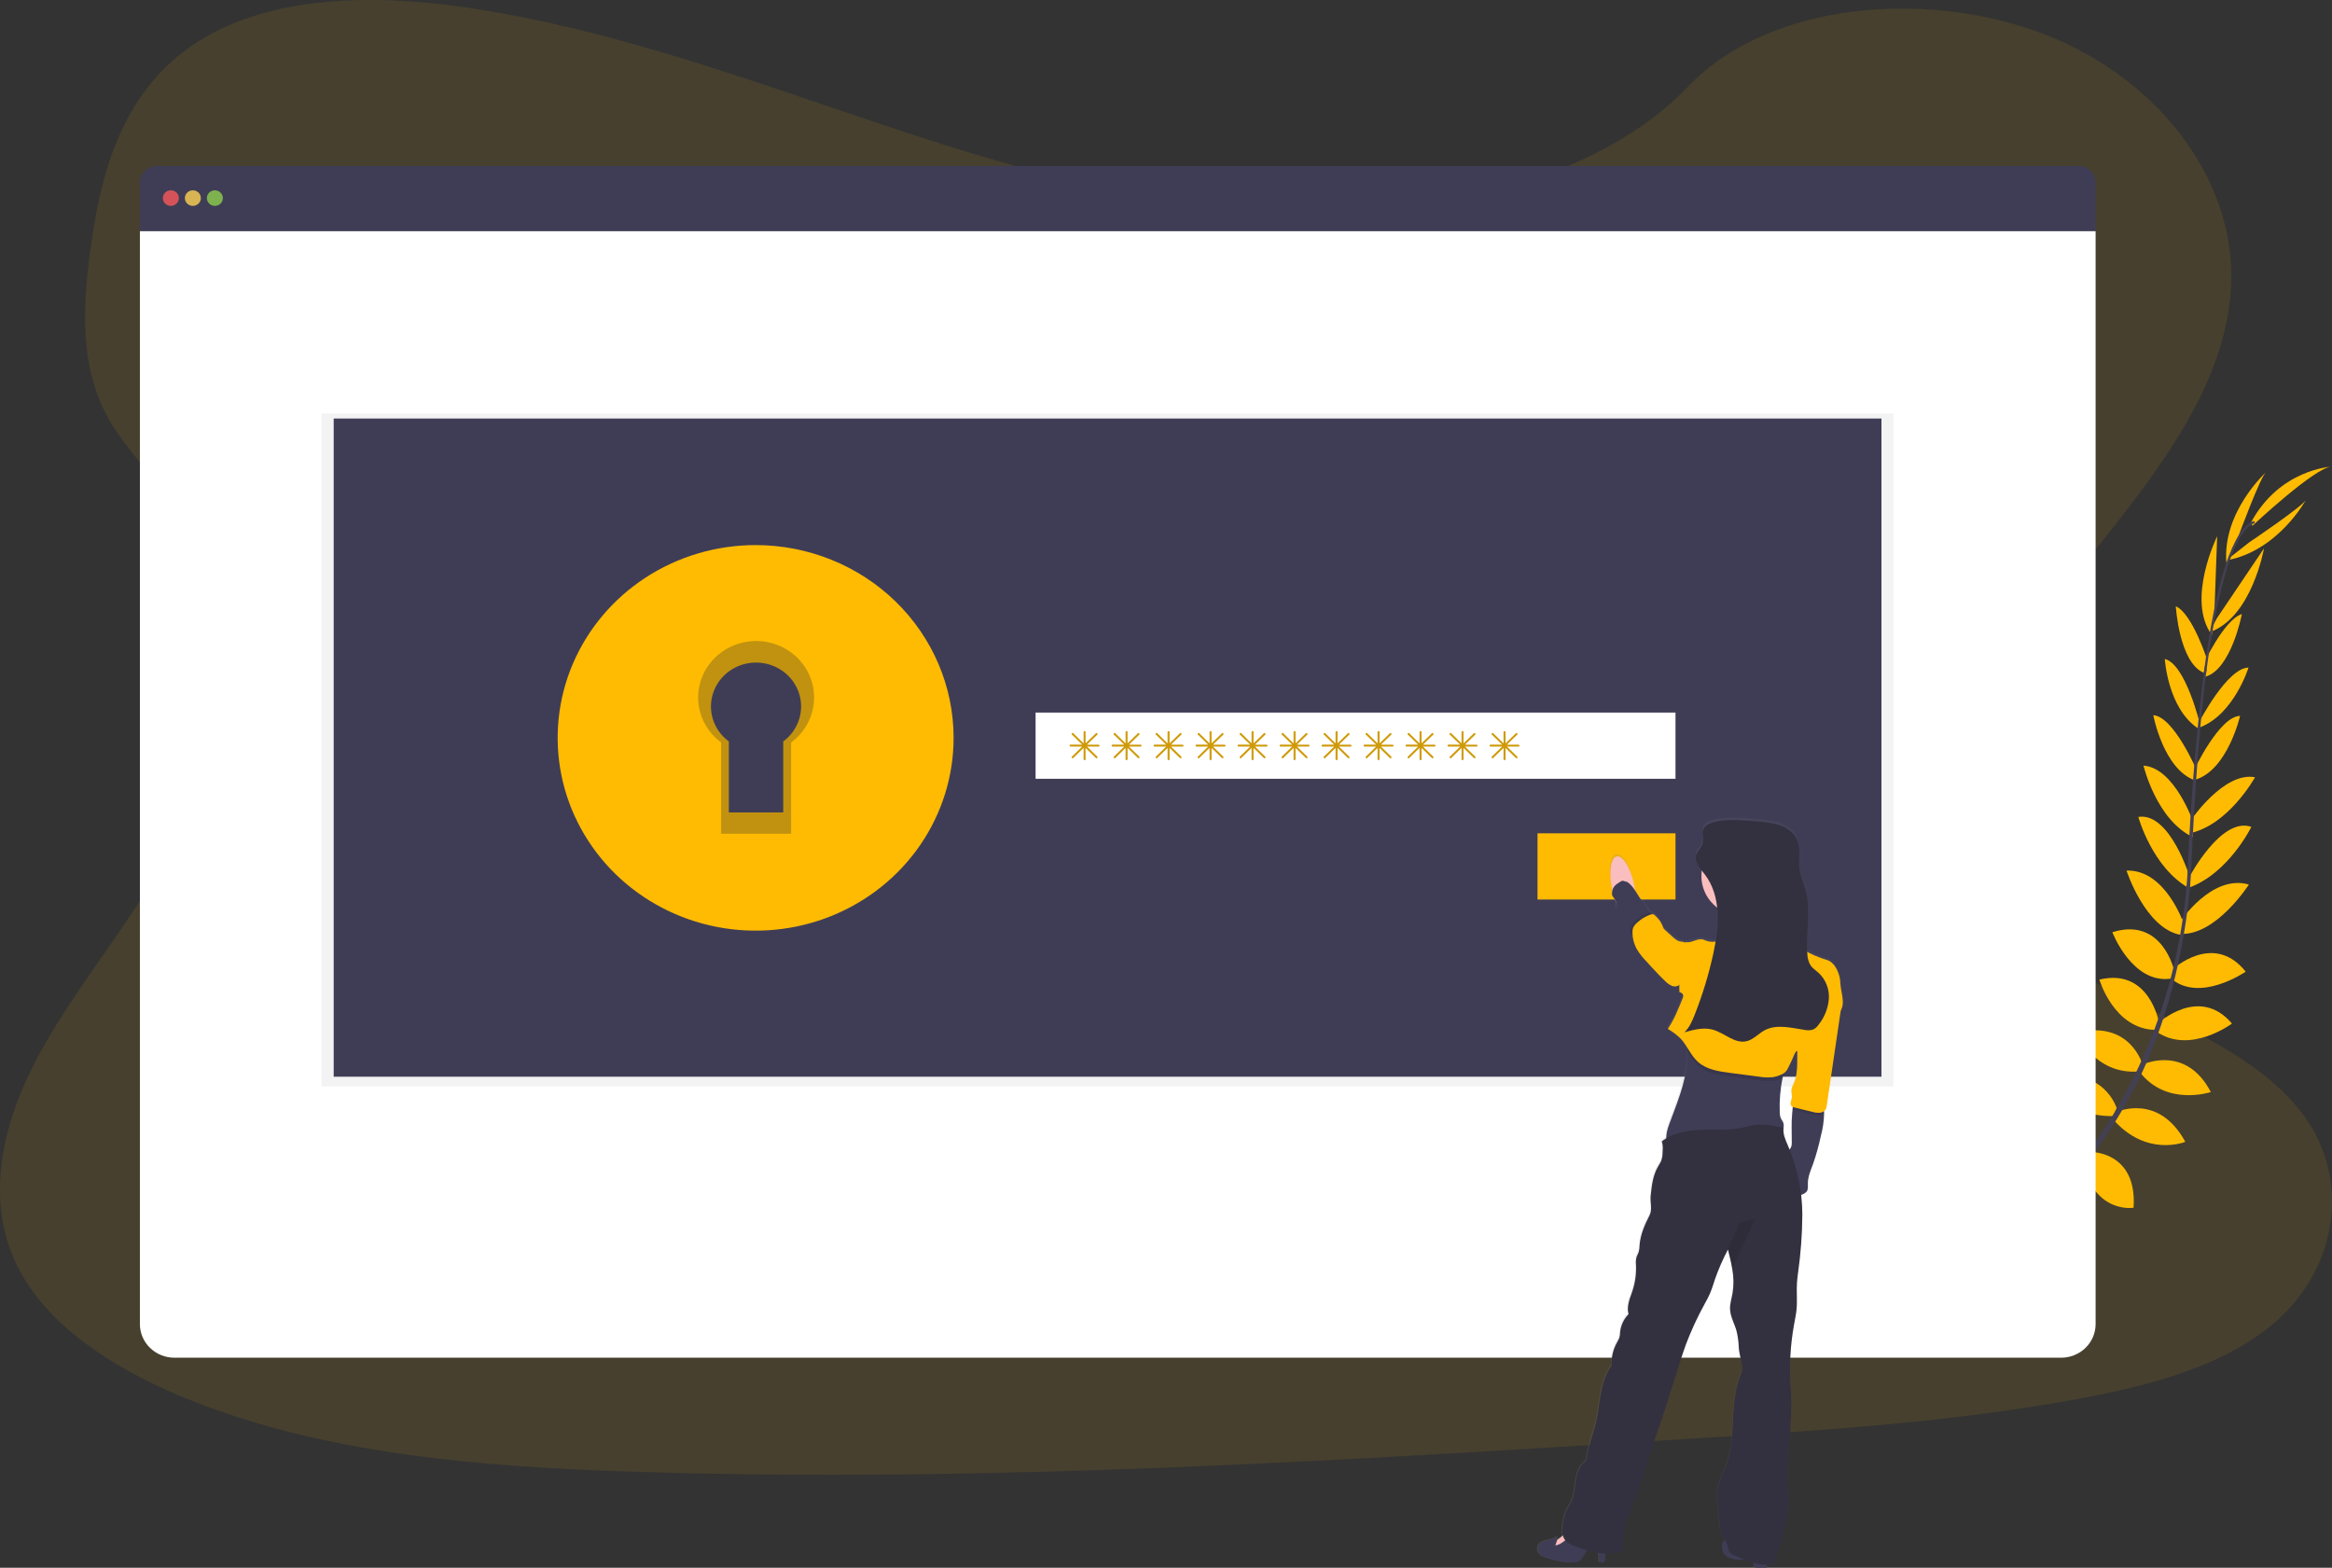 <svg width="1126" height="757" viewBox="0 0 1126 757" fill="none" xmlns="http://www.w3.org/2000/svg">
<rect x="0" y="0" width="1126" height="757" fill="#333333" stroke="none"/>
<g id="auth 1">
<g clip-path="url(#clip0)">
<g id="Auth">
<path id="Vector" opacity="0.1" d="M636.899 103.062C564.724 103.156 495.252 83.232 428.802 61.098C362.353 38.964 296.415 14.179 225.582 3.676C180.027 -3.075 128.226 -2.454 92.616 22.058C58.339 45.64 48.413 84.671 43.624 120.73C40.022 147.857 38.361 176.328 51.85 201.142C61.216 218.367 77.244 232.565 88.541 248.982C127.974 306.094 104.26 379.05 65.938 437.487C47.969 464.906 26.92 491.186 13.334 520.174C-0.251 549.163 -5.822 582.035 8.033 610.647C21.764 639.005 52.777 659.588 86.06 673.645C153.649 702.248 232.341 708.378 308.919 710.738C478.432 715.976 648.273 705.294 817.66 694.613C880.344 690.664 943.308 686.686 1004.7 675.243C1038.78 668.897 1073.88 659.475 1098.05 638.827C1128.72 612.612 1135 569.811 1112.68 539.046C1075.24 487.444 976.532 477.712 949.69 421.879C934.888 391.142 947.653 355.891 966.452 326.263C1006.77 262.692 1076.18 205.749 1077.35 134.646C1078.15 85.818 1042.05 38.184 988.148 16.962C931.644 -5.266 854.602 0.451 815.014 41.879C774.307 84.558 700.625 102.997 636.899 103.062Z" fill="#FFBB02"/>
<path id="Vector_2" d="M958.341 606.811C958.341 606.811 946.475 599.185 934.714 604.611C934.714 604.611 938.335 611.4 953.224 610.76L958.341 606.811Z" fill="#FFBB02"/>
<path id="Vector_3" d="M959.847 607.215C959.847 607.215 963.459 620.605 954.402 629.716C954.402 629.716 948.956 624.197 954.402 610.676L959.847 607.215Z" fill="#FFBB02"/>
<path id="Vector_4" d="M974.601 594.362C974.601 594.362 973.722 582.975 947.315 586.755C947.315 586.755 947.189 594.099 956.458 597.578C965.728 601.057 969.976 598.123 974.601 594.362Z" fill="#FFBB02"/>
<path id="Vector_5" d="M976.262 594.287C976.262 594.287 987.424 597.775 977.469 621.893C977.469 621.893 970.102 620.295 968.779 610.694C967.456 601.094 971.376 597.784 976.262 594.287Z" fill="#FFBB02"/>
<path id="Vector_6" d="M991.17 578.133C991.17 578.133 992.686 559.393 965.699 561.312C965.699 561.312 963.768 578.236 986.41 582.637L991.17 578.133Z" fill="#FFBB02"/>
<path id="Vector_7" d="M1009 556.977C1009 556.977 1005.31 535.736 978.328 542.064C978.328 542.064 978.232 560.428 1004.6 562.036L1009 556.977Z" fill="#FFBB02"/>
<path id="Vector_8" d="M1022.04 535.106C1022.04 535.106 1015.84 514.42 989.113 520.607C989.113 520.607 995.476 539.215 1020.26 538.924L1022.04 535.106Z" fill="#FFBB02"/>
<path id="Vector_9" d="M1034.42 513.743C1034.42 513.743 1028.36 492.277 1002.55 498.699C1002.55 498.699 1011.17 519.094 1032.71 517.373L1034.42 513.743Z" fill="#FFBB02"/>
<path id="Vector_10" d="M1042.39 493.452C1042.39 493.452 1037.74 467.2 1013.68 473.011C1013.68 473.011 1020.67 496.894 1040.63 497.279L1042.39 493.452Z" fill="#FFBB02"/>
<path id="Vector_11" d="M1049.88 468.94C1049.88 468.94 1044.29 442.48 1019.94 450.134C1019.94 450.134 1029.48 475.145 1048.15 472.56L1049.88 468.94Z" fill="#FFBB02"/>
<path id="Vector_12" d="M1054.47 446.129C1054.47 446.129 1045.6 419.66 1026.78 420.375C1026.78 420.375 1035.85 448.329 1052.9 451.404L1054.47 446.129Z" fill="#FFBB02"/>
<path id="Vector_13" d="M1057.45 423.863C1057.45 423.863 1047.79 392.007 1032.48 394.461C1032.48 394.461 1039.16 418.814 1056.9 428.828L1057.45 423.863Z" fill="#FFBB02"/>
<path id="Vector_14" d="M1059.13 397.301C1059.13 397.301 1050.07 370.757 1034.99 369.694C1034.99 369.694 1041.15 395.815 1058.83 404.202L1059.13 397.301Z" fill="#FFBB02"/>
<path id="Vector_15" d="M1060.95 372.515C1060.95 372.515 1049.66 345.943 1039.71 345.341C1039.71 345.341 1044.61 371.509 1059.98 376.878L1060.95 372.515Z" fill="#FFBB02"/>
<path id="Vector_16" d="M1062.2 349.46C1062.2 349.46 1055.25 320.603 1045.28 318.205C1045.28 318.205 1046.64 341.815 1061.19 351.622L1062.2 349.46Z" fill="#FFBB02"/>
<path id="Vector_17" d="M1065.96 319.258C1065.96 319.258 1058.66 296.25 1050.58 292.743C1050.58 292.743 1052.17 319.87 1064.1 324.881L1065.96 319.258Z" fill="#FFBB02"/>
<path id="Vector_18" d="M1069.08 299.513L1070.55 258.95C1070.55 258.95 1055.44 289.527 1067.99 306.631L1069.08 299.513Z" fill="#FFBB02"/>
<path id="Vector_19" d="M1080.74 259.166C1080.74 259.166 1091.63 229.547 1094.26 227.893C1094.26 227.893 1072.92 247.112 1075.01 271.831L1080.74 259.166Z" fill="#FFBB02"/>
<path id="Vector_20" d="M991.904 577.992C991.904 577.992 1011.04 575.557 1010.47 601.893C1010.47 601.893 993.178 604.639 987.53 582.853L991.904 577.992Z" fill="#FFBB02"/>
<path id="Vector_21" d="M1009.91 556.262C1009.91 556.262 1032.02 556.196 1030.19 583.154C1030.19 583.154 1011.62 586.388 1005.5 561.358L1009.91 556.262Z" fill="#FFBB02"/>
<path id="Vector_22" d="M1022.25 536.846C1022.25 536.846 1042.32 527.678 1055.17 551.345C1055.17 551.345 1036.63 558.98 1020.47 540.673L1022.25 536.846Z" fill="#FFBB02"/>
<path id="Vector_23" d="M1034.86 513.941C1034.86 513.941 1055.42 504.19 1067.49 527.302C1067.49 527.302 1046.07 534.486 1033.16 517.598L1034.86 513.941Z" fill="#FFBB02"/>
<path id="Vector_24" d="M1042.13 494.026C1042.13 494.026 1061.92 475.625 1077.7 494.233C1077.7 494.233 1057.49 509.381 1041.22 498.126L1042.13 494.026Z" fill="#FFBB02"/>
<path id="Vector_25" d="M1048.76 468.31C1048.76 468.31 1068.66 449.504 1084.32 469.175C1084.32 469.175 1061.98 484.623 1048.04 472.259L1048.76 468.31Z" fill="#FFBB02"/>
<path id="Vector_26" d="M1052.47 445.377C1052.47 445.377 1067.81 421.87 1085.86 427.117C1085.86 427.117 1069.95 452.005 1052.65 450.896L1052.47 445.377Z" fill="#FFBB02"/>
<path id="Vector_27" d="M1056.99 423.713C1056.99 423.713 1072.44 394.113 1087.06 399.266C1087.06 399.266 1075.92 422.02 1056.6 428.706L1056.99 423.713Z" fill="#FFBB02"/>
<path id="Vector_28" d="M1058.06 395.759C1058.06 395.759 1073.95 372.459 1088.83 375.308C1088.83 375.308 1075.84 398.937 1056.52 402.5L1058.06 395.759Z" fill="#FFBB02"/>
<path id="Vector_29" d="M1059.3 371.998C1059.3 371.998 1071.61 345.849 1081.61 345.671C1081.61 345.671 1075.7 371.631 1060.13 376.436L1059.3 371.998Z" fill="#FFBB02"/>
<path id="Vector_30" d="M1061.71 348.896C1061.71 348.896 1075.4 322.418 1085.68 322.361C1085.68 322.361 1078.68 345.003 1062.17 351.218L1061.71 348.896Z" fill="#FFBB02"/>
<path id="Vector_31" d="M1063.77 320.913C1063.77 320.913 1074 299.005 1082.48 296.523C1082.48 296.523 1077.37 323.226 1064.9 326.724L1063.77 320.913Z" fill="#FFBB02"/>
<path id="Vector_32" d="M1070.3 298.714L1093.17 264.779C1093.17 264.779 1087.31 298.253 1066.96 305.211L1070.3 298.714Z" fill="#FFBB02"/>
<path id="Vector_33" d="M1086 261.902C1086 261.902 1112.58 244.037 1113.54 241.15C1113.54 241.15 1100.03 266.171 1074.92 270.59L1086 261.902Z" fill="#FFBB02"/>
<path id="Vector_34" d="M1087.59 253.863C1087.59 253.863 1118.11 225.288 1125.9 225.316C1125.9 225.316 1100.73 226.435 1086.86 252.34L1087.59 253.863Z" fill="#FFBB02"/>
<path id="Vector_35" d="M1064.07 325.154L1065.18 325.295C1070.91 281.582 1079.28 255.715 1088.72 252.546L1088.35 251.512C1078.34 254.897 1069.92 280.369 1064.07 325.154Z" fill="#444053"/>
<path id="Vector_36" d="M1055.63 429.693L1057.31 429.824C1057.67 425.744 1057.94 421.569 1058.12 417.404C1059.72 381.222 1062.21 347.993 1065.47 323.085L1064.5 321.91C1061.23 346.874 1058.04 381.1 1056.44 417.338C1056.26 421.475 1055.99 425.631 1055.63 429.693Z" fill="#444053"/>
<path id="Vector_37" d="M927.019 627.666C927.308 627.544 956.883 614.681 987.578 584.01C1005.56 566.046 1020.5 545.417 1031.85 522.892C1046.04 494.75 1054.69 460.167 1057.59 426.571L1055.84 427.37C1049.33 502.78 1014.07 554.307 986.043 582.373C955.647 612.772 926.401 625.504 926.111 625.626L927.019 627.666Z" fill="#444053"/>
<path id="Vector_38" d="M1003.6 80.139H75.815C73.623 80.139 71.521 80.987 69.971 82.496C68.421 84.006 67.55 86.053 67.55 88.188V111.638H1011.86V88.188C1011.86 86.053 1010.99 84.006 1009.44 82.496C1007.89 80.987 1005.79 80.139 1003.6 80.139V80.139Z" fill="#3F3D56"/>
<path id="Vector_39" d="M67.55 111.638V639.354C67.55 643.658 69.306 647.786 72.431 650.829C75.557 653.873 79.796 655.583 84.216 655.583H995.196C999.616 655.583 1003.86 653.873 1006.98 650.829C1010.11 647.786 1011.86 643.658 1011.86 639.354V111.638H67.55Z" fill="white"/>
<path id="Vector_40" opacity="0.8" d="M82.507 99.415C84.64 99.415 86.369 97.731 86.369 95.653C86.369 93.576 84.64 91.892 82.507 91.892C80.374 91.892 78.644 93.576 78.644 95.653C78.644 97.731 80.374 99.415 82.507 99.415Z" fill="#FA5959"/>
<path id="Vector_41" opacity="0.8" d="M93.128 99.415C95.261 99.415 96.99 97.731 96.99 95.653C96.99 93.576 95.261 91.892 93.128 91.892C90.995 91.892 89.265 93.576 89.265 95.653C89.265 97.731 90.995 99.415 93.128 99.415Z" fill="#FED253"/>
<path id="Vector_42" opacity="0.8" d="M103.749 99.415C105.882 99.415 107.611 97.731 107.611 95.653C107.611 93.576 105.882 91.892 103.749 91.892C101.616 91.892 99.886 93.576 99.886 95.653C99.886 97.731 101.616 99.415 103.749 99.415Z" fill="#8CCF4D"/>
<path id="Vector_43" opacity="0.05" d="M914.254 199.628H155.329V524.603H914.254V199.628Z" fill="black"/>
<path id="Vector_44" d="M908.461 202.092H161.122V519.902H908.461V202.092Z" fill="#3F3D56"/>
<path id="Vector_45" d="M809.009 344.072H500.031V376.041H809.009V344.072Z" fill="white"/>
<path id="Vector_46" d="M809.009 402.369H742.385V434.338H809.009V402.369Z" fill="#FFBB02"/>
<path id="Vector_47" d="M888.657 473.961C888.63 472.824 888.484 471.693 888.223 470.585C887.354 467.407 885.394 463.561 882.169 462.602C878.839 461.609 875.623 460.286 872.571 458.653C871.992 448.573 874.367 438.259 871.779 428.489C870.814 424.916 869.221 421.494 868.796 417.836C868.265 413.285 869.539 408.433 867.676 404.24C866.208 400.93 862.983 398.598 859.517 397.376C856.05 396.153 852.314 395.824 848.635 395.495C844 395.129 828.996 393.399 823.762 397.432C823.401 397.705 823.077 398.021 822.797 398.373V398.373C822.681 398.528 822.578 398.691 822.488 398.861L822.44 398.937C822.335 399.133 822.247 399.337 822.179 399.548V399.548C822.106 399.779 822.051 400.014 822.015 400.253C822.015 400.328 822.015 400.404 822.015 400.479C822.015 400.554 822.015 400.808 822.015 400.977V401.231C822.015 401.4 822.015 401.569 822.015 401.748C822.015 401.927 822.015 401.88 822.015 401.946C822.082 402.792 822.208 403.638 822.208 404.475C822.218 404.892 822.179 405.308 822.092 405.716C821.77 406.825 821.226 407.861 820.489 408.762V408.762L820.315 409.007C820.209 409.157 820.103 409.298 820.006 409.449C819.91 409.599 819.832 409.712 819.755 409.844C819.678 409.975 819.601 410.06 819.533 410.182C819.44 410.337 819.356 410.497 819.282 410.662C819.282 410.756 819.176 410.84 819.137 410.934C819.017 411.189 818.92 411.453 818.848 411.724C818.622 412.541 818.602 413.399 818.79 414.225C819.05 415.28 819.498 416.283 820.113 417.187C820.354 417.573 820.615 417.949 820.885 418.325L821.561 419.218C821.435 420.091 821.367 420.97 821.358 421.851C821.359 424.795 822.045 427.701 823.367 430.35C824.688 432.998 826.609 435.32 828.986 437.14C829.368 441.111 829.326 445.109 828.86 449.072C828.774 449.899 828.667 450.736 828.551 451.563C828.436 452.391 828.349 452.936 828.233 453.623C826.82 453.82 825.38 453.714 824.013 453.312C823.383 453.039 822.738 452.797 822.082 452.588C819.273 451.902 816.405 454.629 813.624 453.801C813.624 453.933 813.547 454.055 813.498 454.177C812.918 453.826 812.251 453.634 811.567 453.623C809.916 453.547 808.574 452.381 807.377 451.281L803.698 447.906C803.458 447.699 803.244 447.466 803.061 447.21C802.863 446.844 802.714 446.456 802.617 446.053C801.999 444.107 800.502 442.556 799.054 441.079C798.779 440.743 798.415 440.486 798.001 440.337C797.841 440.313 797.679 440.313 797.519 440.337C797.42 440.205 797.314 440.08 797.2 439.961C796.95 439.681 796.682 439.417 796.399 439.171C794.641 437.591 794.467 436.237 792.942 434.469C791.611 432.784 790.405 431.008 789.331 429.157C789.205 428.17 789.031 427.154 788.819 426.129C788.332 423.783 787.624 421.485 786.704 419.265L784.773 415.1L784.551 415.316C783.151 413.285 781.655 412.176 780.312 412.439C778.063 412.89 776.952 417.14 777.31 422.697L778.082 428.339C778.082 428.48 778.15 428.621 778.188 428.762C778.049 429.431 777.978 430.111 777.976 430.793C777.976 431.583 778.729 432.166 779.125 432.871C779.758 433.826 780.094 434.94 780.09 436.077C780.042 436.482 779.917 436.867 779.897 437.262C779.95 438.145 780.265 438.995 780.805 439.707L785.633 447.605L786.598 449.26L786.656 449.335C786.961 449.912 787.405 450.409 787.95 450.783C788.139 452.761 788.678 454.692 789.543 456.49C789.707 456.848 789.891 457.186 790.084 457.525C791.382 459.603 792.91 461.535 794.641 463.289L796.939 465.799C799.208 468.263 801.477 470.736 803.94 473.011C804.821 473.924 805.886 474.65 807.068 475.145C807.647 475.371 808.277 475.443 808.894 475.356C809.511 475.268 810.093 475.024 810.582 474.647C810.582 475.813 810.582 476.979 810.582 478.145C810.941 478.166 811.287 478.281 811.585 478.476C811.883 478.671 812.122 478.94 812.278 479.256C812.433 479.571 812.499 479.921 812.47 480.269C812.44 480.618 812.315 480.952 812.108 481.238C810.08 486.306 808.033 491.421 804.963 495.963C807.13 497.212 809.14 498.705 810.949 500.41C812.124 501.678 813.168 503.054 814.068 504.519C814.155 505.215 814.223 505.901 814.261 506.588C814.976 517.796 810.525 528.919 806.537 539.601C805.388 542.628 804.133 545.797 804.229 548.947C803.472 549.401 802.75 549.907 802.066 550.461C802.858 552.473 802.549 554.269 802.462 556.422C802.433 557.713 802.162 558.988 801.661 560.183C801.241 561.012 800.777 561.818 800.27 562.6C797.77 566.897 797.219 572.002 796.717 576.911C796.418 579.872 797.596 583.492 796.215 586.144C793.83 590.695 791.716 595.547 791.387 600.605C791.376 601.743 791.227 602.877 790.943 603.981C790.644 604.921 790.113 605.72 789.842 606.642C789.564 607.876 789.499 609.147 789.649 610.403C789.833 614.91 789.145 619.41 787.622 623.67C786.415 627.027 785.082 630.619 786.028 634.069C783.699 636.452 782.26 639.529 781.944 642.804C781.919 643.642 781.816 644.476 781.635 645.296C781.34 646.134 780.952 646.938 780.477 647.694C778.533 651.141 777.623 655.051 777.85 658.977C774.954 662.804 773.505 667.524 772.646 672.216C771.787 676.908 771.41 681.685 770.309 686.32C768.842 692.451 766.186 698.647 765.665 704.928C762.537 706.874 761.185 710.645 760.586 714.208C759.988 717.772 759.891 721.514 758.356 724.805C757.564 726.516 756.425 728.049 755.671 729.798C755.143 731.19 754.755 732.63 754.513 734.095C754.049 736.389 753.644 738.947 754.214 741.147C753.394 741.992 752.439 742.7 751.384 743.244C751.539 742.661 751.664 742.078 751.771 741.486C749.28 743.686 744.761 742.915 742.772 745.557C742.175 746.409 741.941 747.453 742.122 748.469C742.302 749.486 742.881 750.394 743.737 751.001C744.36 751.37 745.033 751.652 745.736 751.838C750.564 753.342 755.527 754.856 760.49 754.057C761.076 753.995 761.644 753.819 762.16 753.54C762.806 753.077 763.337 752.479 763.715 751.791C764.458 750.644 765.201 749.497 765.935 748.349C767.714 748.866 769.523 749.278 771.352 749.581C771.536 751.086 771.671 752.59 771.738 754.095C772.704 754.283 773.998 754.339 774.451 753.465C774.589 753.134 774.645 752.776 774.616 752.421C774.616 751.753 774.712 750.869 774.77 749.967H774.963C777.909 750.083 780.84 749.505 783.508 748.284C782.475 739.953 785.884 731.81 788.838 723.931C791.957 715.638 794.632 707.194 797.325 698.75C799.257 692.808 801.39 687.053 803.283 681.102C805.665 673.579 808.056 666.057 810.457 658.535C811.5 655.225 812.552 651.953 813.75 648.662C816.27 642.003 819.261 635.522 822.7 629.265C823.666 627.488 824.631 625.729 825.423 623.886C826.389 621.639 827.074 619.288 827.847 616.966C829.53 612.2 831.556 607.557 833.91 603.069C833.978 602.947 834.026 602.834 834.094 602.721C834.876 605.833 835.658 608.992 836.179 612.124C836.885 615.963 836.941 619.889 836.344 623.745C835.88 626.369 835.001 628.964 835.108 631.625C835.252 635.301 837.27 638.639 838.265 642.184C838.906 644.837 839.268 647.546 839.346 650.27C839.617 654.501 841.973 659.25 840.312 663.171C835.146 675.592 837.647 689.62 834.702 702.662C833.186 709.357 828.542 715.647 828.909 722.492C829.166 727.35 829.604 732.196 830.222 737.029C830.371 738.554 830.779 740.044 831.429 741.439C831.814 742.172 832.256 742.876 832.752 743.545C832.327 743.705 831.97 744.128 831.661 745.021C830.869 747.372 831.661 750.286 833.804 751.603C834.677 752.058 835.619 752.375 836.595 752.543C837.907 752.907 839.266 753.09 840.631 753.088C841.055 753.066 841.478 753.016 841.895 752.938C843.388 753.549 844.912 754.082 846.462 754.536C846.462 754.922 846.54 755.307 846.588 755.693C846.591 755.894 846.637 756.093 846.723 756.276C846.81 756.459 846.935 756.622 847.09 756.755C847.331 756.865 847.598 756.91 847.863 756.887H853.106C853.106 756.464 853.106 756.031 853.106 755.608C853.705 755.669 854.312 755.607 854.886 755.426C855.459 755.244 855.988 754.948 856.437 754.555C856.901 753.98 857.231 753.312 857.402 752.6C858.831 747.879 860.251 743.156 861.66 738.43C863.351 733.205 864.054 727.726 863.736 722.257C861.873 704.928 865.967 687.542 864.634 670.166C863.832 659.722 864.384 649.222 866.276 638.912C866.71 636.58 867.241 634.21 867.434 631.888C867.859 627.506 867.338 623.078 867.656 618.724C867.763 617.201 867.975 615.687 868.168 614.173C869.491 604.778 870.184 595.308 870.244 585.824C870.215 582.682 870.015 579.543 869.645 576.422C870.652 576.172 871.566 575.65 872.281 574.917C873.141 573.826 872.919 572.294 872.909 570.902C872.909 567.574 874.348 564.433 875.506 561.293C876.993 556.961 878.212 552.546 879.156 548.072C880.154 544.467 880.698 540.757 880.778 537.024C880.778 536.648 880.759 536.272 880.72 535.896C881.084 535.65 881.388 535.329 881.609 534.956C881.861 534.405 882.017 533.817 882.072 533.216C882.42 530.819 882.777 528.412 883.125 526.004C883.382 524.281 883.636 522.56 883.887 520.842L886.958 499.978C887.219 498.163 887.489 496.358 887.75 494.552L888.551 489.155C888.638 488.516 888.734 487.877 888.802 487.275C891.158 483.439 888.908 478.323 888.657 473.961ZM863.041 552.078C861.902 549.445 860.84 546.747 861.11 543.907H861.004C861.258 543.033 861.214 542.103 860.878 541.256C860.579 540.569 860.057 539.986 859.739 539.3C859.396 538.462 859.22 537.569 859.217 536.667C858.978 530.948 859.441 525.222 860.598 519.611C860.724 518.952 860.859 518.285 860.984 517.627C861.389 517.399 861.76 517.117 862.085 516.79C862.593 516.226 863.013 515.592 863.331 514.909C864.422 512.775 865.416 510.603 866.334 508.393C866.633 507.679 867.067 506.851 867.811 506.673C867.656 512.173 868.236 517.786 865.938 522.751C865.501 523.552 865.176 524.405 864.972 525.29C864.76 526.691 865.358 528.111 865.146 529.502C865.04 530.226 864.721 530.894 864.596 531.608C864.5 531.959 864.502 532.328 864.6 532.678C864.699 533.029 864.89 533.347 865.156 533.602C865.284 533.689 865.423 533.759 865.571 533.809C865.513 534.185 865.465 534.57 865.426 534.937C865.349 535.708 865.31 536.432 865.262 536.883C865.04 539.183 864.953 541.494 865.001 543.804C865.001 546.295 865.098 548.787 865.059 551.326C865.095 552.055 864.97 552.782 864.692 553.46C864.501 553.81 864.253 554.127 863.958 554.401C863.678 553.554 863.369 552.811 863.041 552.078Z" fill="url(#paint0_linear)"/>
<path id="Vector_48" d="M786.822 442.978C789.769 442.39 790.771 435.328 789.062 427.203C787.352 419.079 783.578 412.97 780.632 413.558C777.685 414.145 776.683 421.208 778.392 429.332C780.102 437.457 783.876 443.566 786.822 442.978Z" fill="#FBBEBE"/>
<path id="Vector_49" d="M831.815 745.2C831.023 747.532 831.815 750.446 833.959 751.716C834.827 752.166 835.762 752.484 836.73 752.656C838.04 753.016 839.395 753.197 840.756 753.192C842.426 753.117 844.029 752.477 845.7 752.252C845.892 752.204 846.096 752.231 846.269 752.327C846.353 752.414 846.416 752.519 846.452 752.632C846.489 752.746 846.499 752.867 846.482 752.985C846.5 753.91 846.571 754.833 846.694 755.749C846.696 755.951 846.741 756.15 846.828 756.333C846.914 756.517 847.04 756.68 847.196 756.812C847.437 756.921 847.704 756.967 847.969 756.944H853.202C853.321 752.466 852.817 747.994 851.705 743.648C851.633 743.316 851.502 742.998 851.319 742.708C850.875 742.234 850.292 741.906 849.649 741.768C848.369 741.249 846.987 741.015 845.603 741.081C843.913 741.298 842.504 742.36 841.065 743.244C839.626 744.128 837.666 744.908 835.919 744.457C834.171 744.006 832.713 742.586 831.815 745.2Z" fill="#3F3D56"/>
<path id="Vector_50" d="M754.976 741.072C753.505 742.606 751.701 743.801 749.695 744.57L748.806 744.983C748.683 745.029 748.579 745.111 748.507 745.218C748.49 745.292 748.49 745.367 748.507 745.441C748.523 745.514 748.556 745.582 748.604 745.641C749.343 746.755 750.435 747.603 751.714 748.056C752.994 748.509 754.39 748.543 755.691 748.152C756.266 748.012 756.798 747.741 757.245 747.362C757.981 746.512 758.403 745.446 758.443 744.335C758.735 743.188 758.685 741.984 758.298 740.865C756.956 737.922 756.463 739.257 754.976 741.072Z" fill="#FBBEBE"/>
<path id="Vector_51" d="M775.04 752.656C775.07 753.012 775.014 753.369 774.876 753.7C774.423 754.565 773.158 754.518 772.173 754.33C772.024 751.139 771.627 747.965 770.985 744.833C769.112 744.748 767.76 746.478 766.756 748.03L764.168 752.026C763.794 752.714 763.266 753.312 762.623 753.775C762.106 754.05 761.539 754.226 760.953 754.292C756.009 755.091 751.018 753.577 746.248 752.073C745.545 751.889 744.872 751.611 744.249 751.246C743.398 750.637 742.822 749.731 742.642 748.718C742.462 747.704 742.692 746.663 743.283 745.811C745.282 743.178 749.772 743.93 752.263 741.749C752.003 743.284 751.576 744.787 750.989 746.234C754.32 745.745 756.56 742.774 759.244 740.79C759.918 740.233 760.731 739.857 761.6 739.699C762.251 739.646 762.906 739.713 763.531 739.896C766.626 740.655 769.522 742.043 772.028 743.968C773.042 744.748 774.625 745.848 775.069 747.052C775.543 748.491 775.04 751.123 775.04 752.656Z" fill="#3F3D56"/>
<path id="Vector_52" d="M841.461 442.424C852.478 442.424 861.409 433.727 861.409 422.998C861.409 412.269 852.478 403.572 841.461 403.572C830.444 403.572 821.513 412.269 821.513 422.998C821.513 433.727 830.444 442.424 841.461 442.424Z" fill="#FBBEBE"/>
<path id="Vector_53" d="M880.759 537.692C880.678 541.406 880.137 545.096 879.146 548.684C878.202 553.139 876.983 557.535 875.497 561.847C874.348 564.979 872.909 568.119 872.919 571.438C872.919 572.82 873.15 574.353 872.281 575.444C871.508 576.209 870.532 576.753 869.462 577.014C868.928 577.152 868.435 577.41 868.022 577.768C867.61 578.125 867.289 578.573 867.087 579.073C866.18 577.754 865.502 576.299 865.078 574.767C863.347 569.601 861.738 564.408 860.251 559.186C860.115 558.886 860.056 558.558 860.079 558.23C860.103 557.902 860.208 557.585 860.386 557.306C860.631 557.098 860.917 556.942 861.226 556.845C862.215 556.452 863.122 555.885 863.9 555.172C864.266 554.856 864.567 554.476 864.789 554.053C865.069 553.379 865.198 552.654 865.165 551.928C865.165 549.436 865.165 546.954 865.098 544.462C865.057 542.161 865.147 539.86 865.368 537.57C865.368 537.118 865.455 536.394 865.532 535.623C865.677 534.147 865.967 532.436 866.787 531.862C868.014 531.063 871.683 532.135 873.073 532.323C875.468 532.643 877.901 533.019 880.238 533.461C880.577 534.847 880.752 536.267 880.759 537.692Z" fill="#3F3D56"/>
<path id="Vector_54" d="M800.212 444.747C799.44 446.251 797.586 446.975 796.157 447.925L791.262 451.197C790.935 451.484 790.551 451.703 790.135 451.842C789.718 451.981 789.277 452.037 788.838 452.005C788.44 451.862 788.075 451.643 787.765 451.36C787.455 451.078 787.206 450.738 787.033 450.36C787.036 450.335 787.036 450.31 787.033 450.285L786.019 448.63L781.191 440.75C780.654 440.045 780.342 439.201 780.293 438.325C780.293 437.92 780.438 437.544 780.477 437.14C780.49 436.004 780.153 434.891 779.511 433.943C779.125 433.238 778.352 432.655 778.372 431.865C778.335 430.827 778.519 429.793 778.912 428.828C779.419 427.935 780.146 427.179 781.027 426.628C781.481 426.308 781.944 426.007 782.427 425.687C782.683 425.517 782.967 425.39 783.267 425.311C784.068 425.151 784.86 425.8 785.671 425.828C789.157 428.104 790.499 432.41 793.241 435.513C794.786 437.281 794.941 438.635 796.688 440.214C796.968 440.459 797.239 440.722 797.499 440.995C797.845 441.362 798.137 441.773 798.368 442.217C798.687 443.026 800.608 443.976 800.212 444.747Z" fill="#3F3D56"/>
<path id="Vector_55" d="M834.451 442.433C835.89 445.395 837.01 448.649 836.594 451.902C836.509 452.783 836.222 453.635 835.754 454.394C834.364 456.472 831.448 456.848 828.909 456.97C828.374 456.926 827.835 456.987 827.324 457.148C826.814 457.31 826.341 457.569 825.935 457.91C825.596 458.39 825.429 458.967 825.463 459.549C825.496 460.131 825.726 460.685 826.118 461.126C826.934 461.974 827.948 462.619 829.073 463.007C833.09 464.727 837.425 466.147 841.789 465.752C843.817 465.564 845.787 464.99 847.805 464.699C850.005 464.467 852.215 464.348 854.428 464.342C857.055 464.248 859.671 463.994 862.288 463.74L869.221 463.072C869.599 463.078 869.967 462.947 870.254 462.706C870.765 462.123 870.109 461.267 869.472 460.825C865.793 458.174 861.11 456.349 859.015 452.363C858.049 450.482 857.75 448.244 857.035 446.213C856.321 444.182 855.181 442.349 854.737 440.28C854.5 438.466 854.394 436.637 854.419 434.808C854.443 432.964 853.753 431.178 852.487 429.806C851.107 428.555 849.108 428.235 847.235 428.16C842.62 427.963 837.705 429.035 834.432 432.203C833.553 433.059 832.8 434.084 831.892 434.855C830.985 435.626 829.749 435.852 830.347 436.867C830.946 437.883 832.124 438.513 832.761 439.406C833.406 440.37 833.971 441.382 834.451 442.433V442.433Z" fill="#FBBEBE"/>
<path id="Vector_56" d="M873.778 469.786C872.56 477.026 870.58 484.125 867.869 490.97C866.506 494.061 865.345 497.233 864.393 500.467C863.649 503.382 863.794 506.503 863.109 509.428C862.259 513.066 861.409 516.715 860.724 520.382C859.574 525.981 859.113 531.695 859.353 537.4C859.355 538.299 859.532 539.189 859.874 540.024C860.193 540.701 860.704 541.284 861.004 541.98C861.228 542.591 861.319 543.24 861.273 543.888C861.226 544.535 861.043 545.166 860.733 545.741C860.238 546.817 859.566 547.808 858.744 548.674C849.745 551.288 840.119 550.433 830.743 550.987C822.102 551.495 813.363 553.225 804.847 551.787C803.882 548.025 805.494 544.086 806.875 540.419C810.882 529.766 815.314 518.67 814.599 507.509C814.524 506.208 814.373 504.911 814.145 503.626C812.745 495.718 814.271 487.529 816.714 479.866C818.23 475.089 818.162 470.002 817.815 465.028C817.642 463.413 817.62 461.786 817.747 460.167C817.887 458.514 818.517 456.936 819.562 455.625C819.562 455.56 819.649 455.494 819.697 455.428C819.746 455.362 820.122 455.372 820.421 455.428C820.498 455.46 820.58 455.476 820.663 455.476C820.746 455.476 820.828 455.46 820.904 455.428L821.011 455.362C821.051 455.334 821.1 455.319 821.15 455.319C821.201 455.319 821.25 455.334 821.291 455.362C821.513 455.494 821.638 455.945 822.121 456.03C822.834 456.135 823.553 456.201 824.274 456.227C825.141 456.252 826.003 456.372 826.842 456.584H826.958C828.214 456.791 829.503 456.684 830.705 456.274C831.504 456.08 832.276 455.789 833.003 455.409C833.215 455.183 834.548 454.977 834.818 454.817C835.697 454.3 835.503 451.874 835.687 450.877C835.788 449.877 836.032 448.896 836.411 447.962C836.851 447.273 837.458 446.699 838.178 446.291C838.898 445.882 839.711 445.653 840.544 445.621C842.206 445.582 843.868 445.728 845.497 446.053C849.098 446.552 852.787 446.467 856.321 447.276C858.097 447.68 860.038 448.291 861.67 447.502C862.114 447.605 862.182 447.981 862.182 448.442C862.14 448.88 862.049 449.311 861.911 449.73C861.293 452.325 863.389 454.713 865.32 456.594C866.136 457.48 867.098 458.227 868.168 458.804C869.134 459.236 870.099 459.415 871.065 459.885C871.847 460.291 872.511 460.883 872.996 461.606C873.552 462.434 873.927 463.366 874.097 464.342C874.304 466.161 874.196 468.001 873.778 469.786Z" fill="#3F3D56"/>
<path id="Vector_57" opacity="0.1" d="M873.778 469.786C872.56 477.026 870.58 484.125 867.869 490.97C866.506 494.061 865.345 497.233 864.393 500.467C863.649 503.382 863.794 506.503 863.109 509.428C862.259 513.066 861.409 516.715 860.724 520.382C860.521 520.494 860.309 520.598 860.096 520.692C858.895 521.251 857.622 521.649 856.311 521.877C853.957 522.154 851.574 522.078 849.243 521.651L835.465 519.855C829.961 519.131 824.1 518.257 820.016 514.627C817.747 512.634 816.26 510.001 814.628 507.462C814.553 506.161 814.402 504.864 814.174 503.579C812.774 495.671 814.3 487.482 816.743 479.819C818.259 475.042 818.191 469.955 817.843 464.981C817.671 463.366 817.649 461.739 817.776 460.12C817.916 458.467 818.546 456.889 819.591 455.578C819.873 455.498 820.16 455.435 820.45 455.39V455.39C820.645 455.352 820.842 455.327 821.039 455.315H821.319C821.645 455.316 821.969 455.354 822.285 455.428C822.943 455.632 823.588 455.874 824.216 456.152H824.332C825.16 456.418 826.029 456.538 826.9 456.509C828.175 456.509 829.488 456.312 830.763 456.227C832.337 455.988 833.948 456.269 835.339 457.026C836.237 457.729 837.088 458.486 837.888 459.292C838.854 460.031 839.941 460.607 841.104 460.994C849.415 464.084 858.636 463.895 866.807 460.468C867.592 460.033 868.482 459.812 869.385 459.828C870.052 459.956 870.683 460.218 871.239 460.599C871.818 460.929 872.388 461.248 872.977 461.54C873.533 462.368 873.908 463.3 874.077 464.276C874.299 466.116 874.197 467.979 873.778 469.786V469.786Z" fill="black"/>
<path id="Vector_58" d="M882.188 463.561C878.343 462.418 874.649 460.84 871.181 458.86C870.624 458.481 869.993 458.219 869.327 458.089C868.422 458.078 867.53 458.299 866.739 458.728C858.572 462.155 849.354 462.344 841.046 459.255C839.885 458.864 838.799 458.289 837.83 457.553C837.028 456.749 836.177 455.992 835.281 455.287C832.105 453.284 827.711 455.635 824.158 454.347C823.528 454.073 822.883 453.831 822.227 453.623C819.417 452.936 816.559 455.663 813.798 454.836C812.77 457.555 812.011 460.363 811.529 463.223C811.136 466.506 810.926 469.809 810.901 473.114C810.901 475.098 810.805 477.082 810.901 479.066C811.241 479.121 811.566 479.243 811.856 479.426C812.145 479.609 812.392 479.848 812.581 480.129C812.708 480.456 812.76 480.807 812.733 481.156C812.706 481.505 812.602 481.845 812.427 482.15C810.409 487.2 808.362 492.305 805.301 496.828C807.458 498.08 809.46 499.569 811.268 501.266C814.647 504.745 816.308 509.625 819.958 512.841C824.071 516.461 829.932 517.345 835.407 518.059L849.185 519.855C851.519 520.28 853.905 520.36 856.263 520.09C857.57 519.858 858.84 519.456 860.038 518.896C860.821 518.577 861.535 518.118 862.143 517.542C862.652 516.979 863.072 516.345 863.389 515.661C864.48 513.536 865.474 511.364 866.392 509.164C866.71 508.384 867.193 507.472 868.062 507.406C873.179 502.911 878.007 498.304 883.125 493.81C885.181 492.15 887.026 490.256 888.619 488.168C891.158 484.51 888.85 479.33 888.619 474.91C888.59 473.78 888.445 472.655 888.184 471.554C887.354 468.347 885.403 464.511 882.188 463.561Z" fill="#FFBB02"/>
<path id="Vector_59" opacity="0.1" d="M800.212 444.747C799.44 446.251 797.586 446.975 796.157 447.925L791.262 451.197C790.935 451.484 790.551 451.703 790.135 451.842C789.718 451.981 789.277 452.037 788.838 452.005C788.44 451.862 788.075 451.643 787.765 451.36C787.455 451.078 787.206 450.738 787.033 450.36C787.033 450.144 787.033 449.909 787.033 449.683C786.995 448.922 787.1 448.16 787.342 447.436C787.821 446.372 788.564 445.442 789.504 444.728C791.322 443.051 793.484 441.77 795.848 440.967C796.217 440.827 796.617 440.788 797.007 440.854C797.157 440.892 797.3 440.952 797.432 441.032C797.777 441.399 798.07 441.811 798.301 442.255C798.687 443.026 800.608 443.976 800.212 444.747Z" fill="black"/>
<path id="Vector_60" d="M811.741 454.657C810.1 454.582 808.758 453.425 807.56 452.325L803.901 449.015C803.656 448.814 803.441 448.579 803.264 448.32C803.066 447.954 802.917 447.565 802.819 447.163C802.044 445.264 800.828 443.565 799.266 442.198C798.994 441.862 798.629 441.607 798.214 441.465C797.821 441.394 797.416 441.434 797.045 441.578C794.681 442.379 792.519 443.662 790.702 445.339C789.762 446.054 789.019 446.984 788.539 448.047C788.296 448.771 788.191 449.533 788.23 450.294C788.253 452.778 788.826 455.229 789.91 457.478C790.074 457.826 790.258 458.174 790.451 458.512C791.739 460.586 793.261 462.513 794.989 464.257L797.287 466.758C799.546 469.222 801.806 471.685 804.258 473.951C805.137 474.864 806.203 475.588 807.386 476.076C807.981 476.312 808.63 476.385 809.264 476.285C809.897 476.186 810.491 475.918 810.978 475.512C811.441 474.991 811.789 474.383 812.002 473.726C813.489 469.965 814.899 466.053 814.985 462C815.006 460.377 814.935 458.755 814.773 457.139C814.628 455.428 813.383 454.76 811.741 454.657Z" fill="#FFBB02"/>
<path id="Vector_61" d="M870.254 586.294C870.198 595.753 869.508 605.197 868.187 614.568C867.994 616.082 867.782 617.596 867.676 619.11C867.357 623.501 867.879 627.911 867.454 632.273C867.232 634.634 866.729 636.975 866.305 639.278C864.418 649.56 863.866 660.032 864.663 670.448C865.996 687.777 861.911 705.116 863.765 722.398C863.99 725.759 863.799 729.133 863.196 732.45C862.85 734.507 862.35 736.537 861.699 738.524C860.289 743.231 858.873 747.933 857.451 752.628C857.283 753.342 856.953 754.01 856.485 754.583C855.992 754.998 855.415 755.306 854.79 755.486C854.166 755.666 853.509 755.714 852.864 755.627C847.293 755.458 842.05 753.117 836.99 750.832C836.409 750.608 835.87 750.29 835.397 749.891C834.345 748.829 834.432 747.155 833.968 745.754C833.505 744.353 832.25 743.037 831.535 741.598C830.948 740.238 830.592 738.792 830.483 737.32C829.839 732.506 829.401 727.673 829.169 722.821C828.803 715.995 833.437 709.714 834.963 703.076C837.859 690.025 835.407 676.034 840.553 663.65C842.175 659.739 839.82 655 839.588 650.787C839.504 648.07 839.142 645.367 838.506 642.72C837.541 639.184 835.503 635.856 835.359 632.189C835.252 629.537 836.131 626.952 836.585 624.338C837.187 620.491 837.131 616.573 836.421 612.744C835.909 609.585 835.127 606.426 834.345 603.341L834.171 603.689C831.818 608.167 829.795 612.802 828.117 617.558C827.345 619.862 826.669 622.213 825.703 624.45C824.911 626.331 823.936 628.052 822.98 629.819C819.552 636.053 816.568 642.509 814.049 649.142C812.852 652.395 811.799 655.724 810.756 658.986L803.602 681.553C801.67 687.486 799.556 693.222 797.663 699.145C794.989 707.608 792.314 715.995 789.205 724.269C786.309 732.12 782.861 740.254 783.895 748.547C781.232 749.765 778.308 750.343 775.369 750.23C770.392 749.801 765.51 748.648 760.885 746.807C759.041 746.14 757.129 745.388 755.884 743.911C753.74 741.363 754.271 737.63 754.918 734.386C755.162 732.924 755.55 731.488 756.077 730.099C756.811 728.369 758.008 726.836 758.761 725.125C760.277 721.843 760.374 718.129 760.972 714.566C761.571 711.002 762.903 707.241 766.032 705.304C766.563 699.042 769.209 692.864 770.667 686.743C771.767 682.108 772.134 677.34 773.003 672.639C773.872 667.938 775.272 663.236 778.188 659.428C777.958 655.502 778.868 651.591 780.815 648.145C781.285 647.388 781.67 646.585 781.964 645.747C782.144 644.931 782.247 644.1 782.273 643.265C782.592 639.998 784.026 636.929 786.347 634.549C785.382 631.117 786.724 627.535 787.931 624.206C789.451 619.959 790.139 615.471 789.958 610.976C789.809 609.721 789.871 608.451 790.142 607.215C790.412 606.275 790.943 605.476 791.252 604.573C791.528 603.468 791.673 602.335 791.687 601.198C792.063 596.111 794.178 591.315 796.514 586.774C797.905 584.122 796.727 580.521 797.016 577.569C797.519 572.66 798.069 567.583 800.57 563.305C801.033 562.496 801.535 561.725 801.95 560.888C802.454 559.694 802.725 558.418 802.752 557.127C802.839 554.974 803.148 553.188 802.356 551.185C807.522 547.001 814.57 545.825 821.291 545.543C828.011 545.261 834.808 545.854 841.384 544.462C843.315 544.039 845.246 543.456 847.283 543.174C851.908 542.516 856.601 543.54 861.168 544.556C860.849 547.377 861.911 550.085 863.099 552.708C867.736 563.334 870.167 574.749 870.254 586.294V586.294Z" fill="#33313F"/>
<path id="Vector_62" opacity="0.1" d="M847.515 588.448L836.421 612.744C835.909 609.585 835.127 606.425 834.345 603.341L834.171 603.689V603.182L840.215 590.234L847.515 588.448Z" fill="black"/>
<path id="Vector_63" opacity="0.1" d="M880.759 537.692C880.119 538.158 879.355 538.436 878.557 538.491C877.334 538.533 876.113 538.371 874.946 538.012L866.256 535.896C865.984 535.831 865.719 535.739 865.465 535.623C865.609 534.147 865.899 532.436 866.72 531.862C867.946 531.063 871.615 532.135 873.006 532.323C875.4 532.643 877.833 533.019 880.17 533.461C880.532 534.844 880.73 536.264 880.759 537.692V537.692Z" fill="black"/>
<path id="Vector_64" d="M888.107 481.746C888.29 482.526 888.551 483.297 888.705 484.087C888.965 486.025 888.897 487.991 888.503 489.908L887.711 495.286L886.919 500.692L883.858 521.501L883.105 526.653L882.043 533.846C881.993 534.445 881.836 535.03 881.58 535.576C881.263 536.087 880.822 536.514 880.294 536.818C879.767 537.121 879.17 537.292 878.557 537.316C877.335 537.354 876.114 537.192 874.946 536.836L866.256 534.711C865.875 534.645 865.513 534.501 865.194 534.288C864.929 534.035 864.737 533.719 864.639 533.37C864.54 533.021 864.539 532.654 864.634 532.304C864.76 531.59 865.078 530.922 865.185 530.207C865.397 528.816 864.798 527.387 865.011 526.004C865.219 525.124 865.544 524.274 865.976 523.475C868.873 517.241 867.193 509.963 868.178 503.194C869.064 497.865 871.375 492.858 874.879 488.676C877.041 486.036 879.524 483.661 882.275 481.605C883.356 480.787 885.075 479.104 886.436 478.784C888.184 478.427 887.817 480.561 888.107 481.746Z" fill="#FFBB02"/>
<path id="Vector_65" d="M822.343 400.751C821.706 402.726 822.7 404.898 822.246 406.91C821.754 409.129 819.61 410.671 819.002 412.9C818.037 416.294 820.991 419.388 823.154 422.208C831.168 432.683 830.116 447.182 827.373 459.96C825.167 470.212 822.116 480.274 818.249 490.049C817.042 493.086 815.71 496.17 813.334 498.445C817.776 497.204 822.497 495.954 826.949 497.157C832.587 498.68 837.454 504.012 843.17 502.799C846.607 502.056 849.021 499.085 852.111 497.439C857.904 494.402 864.885 496.311 871.345 497.289C872.737 497.608 874.193 497.537 875.545 497.082C876.578 496.541 877.455 495.755 878.094 494.797C880.977 491.195 882.703 486.845 883.057 482.291C883.21 480.024 882.866 477.751 882.049 475.622C881.232 473.494 879.959 471.559 878.316 469.946C876.945 468.686 875.304 467.67 874.251 466.185C873.228 464.45 872.679 462.488 872.658 460.487C871.895 450.144 874.483 439.584 871.818 429.58C870.852 426.016 869.279 422.603 868.854 418.955C868.323 414.414 869.587 409.552 867.734 405.396C866.276 402.096 863.06 399.755 859.594 398.551C856.128 397.348 852.42 397.009 848.741 396.671C843.45 396.238 824.554 394.029 822.343 400.751Z" fill="#33313F"/>
</g>
<g id="password-11">
<path id="Vector_66" d="M733.213 359.577H727.622L732.595 354.744C732.684 354.655 732.734 354.535 732.734 354.41C732.734 354.286 732.684 354.166 732.595 354.077C732.55 354.032 732.496 353.998 732.438 353.974C732.379 353.95 732.316 353.937 732.252 353.937C732.188 353.937 732.125 353.95 732.066 353.974C732.007 353.998 731.954 354.032 731.909 354.077L726.937 358.919V353.465C726.937 353.341 726.886 353.221 726.795 353.133C726.705 353.045 726.582 352.995 726.454 352.995C726.327 352.998 726.205 353.048 726.115 353.136C726.025 353.223 725.974 353.341 725.971 353.465V358.919L721.008 354.048C720.963 354.004 720.91 353.969 720.851 353.945C720.792 353.922 720.729 353.909 720.665 353.909C720.602 353.909 720.538 353.922 720.48 353.945C720.421 353.969 720.367 354.004 720.323 354.048C720.233 354.138 720.184 354.258 720.184 354.382C720.184 354.507 720.233 354.626 720.323 354.716L725.295 359.549H719.695C719.568 359.551 719.446 359.602 719.356 359.689C719.266 359.777 719.215 359.895 719.212 360.019C719.212 360.144 719.263 360.263 719.354 360.351C719.444 360.44 719.567 360.489 719.695 360.489H725.295L720.323 365.332C720.233 365.421 720.184 365.541 720.184 365.665C720.184 365.79 720.233 365.91 720.323 365.999C720.416 366.084 720.538 366.131 720.665 366.131C720.793 366.131 720.915 366.084 721.008 365.999L725.971 361.157V366.601C725.971 366.726 726.022 366.845 726.112 366.933C726.203 367.022 726.326 367.071 726.454 367.071C726.582 367.071 726.705 367.022 726.795 366.933C726.886 366.845 726.937 366.726 726.937 366.601V361.157L731.909 365.999C732.002 366.084 732.125 366.131 732.252 366.131C732.379 366.131 732.502 366.084 732.595 365.999C732.684 365.91 732.734 365.79 732.734 365.665C732.734 365.541 732.684 365.421 732.595 365.332L727.622 360.489H733.213C733.341 360.489 733.464 360.44 733.554 360.351C733.645 360.263 733.695 360.144 733.695 360.019C733.688 359.899 733.634 359.787 733.544 359.705C733.454 359.623 733.336 359.577 733.213 359.577Z" fill="#CF9A09"/>
</g>
<g id="password-10">
<path id="Vector_67" d="M712.936 359.577H707.345L712.318 354.744C712.407 354.655 712.457 354.535 712.457 354.41C712.457 354.286 712.407 354.166 712.318 354.077C712.273 354.032 712.22 353.998 712.161 353.974C712.102 353.95 712.039 353.937 711.975 353.937C711.912 353.937 711.848 353.95 711.79 353.974C711.731 353.998 711.677 354.032 711.633 354.077L706.66 358.919V353.465C706.66 353.341 706.609 353.221 706.519 353.133C706.428 353.045 706.305 352.995 706.177 352.995C706.05 352.998 705.929 353.048 705.838 353.136C705.748 353.223 705.697 353.341 705.694 353.465V358.919L700.731 354.048C700.687 354.004 700.633 353.969 700.574 353.945C700.516 353.922 700.452 353.909 700.389 353.909C700.325 353.909 700.262 353.922 700.203 353.945C700.144 353.969 700.091 354.004 700.046 354.048C699.957 354.138 699.907 354.258 699.907 354.382C699.907 354.507 699.957 354.626 700.046 354.716L705.019 359.549H699.418C699.291 359.551 699.17 359.602 699.08 359.689C698.99 359.777 698.938 359.895 698.936 360.019C698.936 360.144 698.986 360.263 699.077 360.351C699.167 360.44 699.29 360.489 699.418 360.489H705.019L700.046 365.332C699.957 365.421 699.907 365.541 699.907 365.665C699.907 365.79 699.957 365.91 700.046 365.999C700.139 366.084 700.261 366.131 700.389 366.131C700.516 366.131 700.638 366.084 700.731 365.999L705.694 361.157V366.601C705.694 366.726 705.745 366.845 705.836 366.933C705.926 367.022 706.049 367.071 706.177 367.071C706.305 367.071 706.428 367.022 706.519 366.933C706.609 366.845 706.66 366.726 706.66 366.601V361.157L711.633 365.999C711.726 366.084 711.848 366.131 711.975 366.131C712.103 366.131 712.225 366.084 712.318 365.999C712.407 365.91 712.457 365.79 712.457 365.665C712.457 365.541 712.407 365.421 712.318 365.332L707.345 360.489H712.936C713.064 360.489 713.187 360.44 713.277 360.351C713.368 360.263 713.419 360.144 713.419 360.019C713.411 359.899 713.357 359.787 713.268 359.705C713.178 359.623 713.059 359.577 712.936 359.577Z" fill="#CF9A09"/>
</g>
<g id="password-9">
<path id="Vector_68" d="M692.659 359.577H687.069L692.041 354.744C692.131 354.655 692.18 354.535 692.18 354.41C692.18 354.286 692.131 354.166 692.041 354.077C691.997 354.032 691.943 353.998 691.884 353.974C691.826 353.95 691.762 353.937 691.699 353.937C691.635 353.937 691.572 353.95 691.513 353.974C691.454 353.998 691.401 354.032 691.356 354.077L686.383 358.919V353.465C686.383 353.341 686.332 353.221 686.242 353.133C686.151 353.045 686.029 352.995 685.901 352.995C685.773 352.998 685.652 353.048 685.562 353.136C685.472 353.223 685.42 353.341 685.418 353.465V358.919L680.455 354.048C680.41 354.004 680.357 353.969 680.298 353.945C680.239 353.922 680.176 353.909 680.112 353.909C680.048 353.909 679.985 353.922 679.926 353.945C679.868 353.969 679.814 354.004 679.769 354.048C679.68 354.138 679.63 354.258 679.63 354.382C679.63 354.507 679.68 354.626 679.769 354.716L684.742 359.549H679.142C679.014 359.551 678.893 359.602 678.803 359.689C678.713 359.777 678.661 359.895 678.659 360.019C678.659 360.144 678.71 360.263 678.8 360.351C678.891 360.44 679.014 360.489 679.142 360.489H684.742L679.769 365.332C679.68 365.421 679.63 365.541 679.63 365.665C679.63 365.79 679.68 365.91 679.769 365.999C679.862 366.084 679.985 366.131 680.112 366.131C680.239 366.131 680.362 366.084 680.455 365.999L685.418 361.157V366.601C685.418 366.726 685.469 366.845 685.559 366.933C685.65 367.022 685.773 367.071 685.901 367.071C686.029 367.071 686.151 367.022 686.242 366.933C686.332 366.845 686.383 366.726 686.383 366.601V361.157L691.356 365.999C691.449 366.084 691.571 366.131 691.699 366.131C691.826 366.131 691.948 366.084 692.041 365.999C692.131 365.91 692.18 365.79 692.18 365.665C692.18 365.541 692.131 365.421 692.041 365.332L687.069 360.489H692.659C692.787 360.489 692.91 360.44 693.001 360.351C693.091 360.263 693.142 360.144 693.142 360.019C693.135 359.899 693.081 359.787 692.991 359.705C692.901 359.623 692.783 359.577 692.659 359.577Z" fill="#CF9A09"/>
</g>
<g id="password-8">
<path id="Vector_69" d="M672.383 359.577H666.792L671.765 354.744C671.854 354.655 671.904 354.535 671.904 354.41C671.904 354.286 671.854 354.166 671.765 354.077C671.72 354.032 671.667 353.998 671.608 353.974C671.549 353.95 671.486 353.937 671.422 353.937C671.358 353.937 671.295 353.95 671.236 353.974C671.178 353.998 671.124 354.032 671.079 354.077L666.107 358.919V353.465C666.107 353.341 666.056 353.221 665.965 353.133C665.875 353.045 665.752 352.995 665.624 352.995C665.497 352.998 665.375 353.048 665.285 353.136C665.195 353.223 665.144 353.341 665.141 353.465V358.919L660.178 354.048C660.133 354.004 660.08 353.969 660.021 353.945C659.962 353.922 659.899 353.909 659.835 353.909C659.772 353.909 659.709 353.922 659.65 353.945C659.591 353.969 659.537 354.004 659.493 354.048C659.404 354.138 659.354 354.258 659.354 354.382C659.354 354.507 659.404 354.626 659.493 354.716L664.465 359.549H658.865C658.738 359.551 658.616 359.602 658.526 359.689C658.436 359.777 658.385 359.895 658.382 360.019C658.382 360.144 658.433 360.263 658.524 360.351C658.614 360.44 658.737 360.489 658.865 360.489H664.465L659.493 365.332C659.404 365.421 659.354 365.541 659.354 365.665C659.354 365.79 659.404 365.91 659.493 365.999C659.586 366.084 659.708 366.131 659.835 366.131C659.963 366.131 660.085 366.084 660.178 365.999L665.141 361.157V366.601C665.141 366.726 665.192 366.845 665.283 366.933C665.373 367.022 665.496 367.071 665.624 367.071C665.752 367.071 665.875 367.022 665.965 366.933C666.056 366.845 666.107 366.726 666.107 366.601V361.157L671.079 365.999C671.172 366.084 671.295 366.131 671.422 366.131C671.549 366.131 671.672 366.084 671.765 365.999C671.854 365.91 671.904 365.79 671.904 365.665C671.904 365.541 671.854 365.421 671.765 365.332L666.792 360.489H672.383C672.511 360.489 672.634 360.44 672.724 360.351C672.815 360.263 672.866 360.144 672.866 360.019C672.858 359.899 672.804 359.787 672.714 359.705C672.625 359.623 672.506 359.577 672.383 359.577Z" fill="#CF9A09"/>
</g>
<g id="password-7">
<path id="Vector_70" d="M652.106 359.577H646.516L651.488 354.744C651.577 354.655 651.627 354.535 651.627 354.41C651.627 354.286 651.577 354.166 651.488 354.077C651.443 354.032 651.39 353.998 651.331 353.974C651.272 353.95 651.209 353.937 651.145 353.937C651.082 353.937 651.019 353.95 650.96 353.974C650.901 353.998 650.848 354.032 650.803 354.077L645.83 358.919V353.465C645.83 353.341 645.779 353.221 645.689 353.133C645.598 353.045 645.475 352.995 645.347 352.995C645.22 352.998 645.099 353.048 645.009 353.136C644.919 353.223 644.867 353.341 644.865 353.465V358.919L639.902 354.048C639.857 354.004 639.803 353.969 639.744 353.945C639.686 353.922 639.622 353.909 639.559 353.909C639.495 353.909 639.432 353.922 639.373 353.945C639.314 353.969 639.261 354.004 639.216 354.048C639.127 354.138 639.077 354.258 639.077 354.382C639.077 354.507 639.127 354.626 639.216 354.716L644.189 359.549H638.588C638.461 359.551 638.34 359.602 638.25 359.689C638.16 359.777 638.108 359.895 638.106 360.019C638.106 360.144 638.156 360.263 638.247 360.351C638.338 360.44 638.46 360.489 638.588 360.489H644.189L639.216 365.332C639.127 365.421 639.077 365.541 639.077 365.665C639.077 365.79 639.127 365.91 639.216 365.999C639.309 366.084 639.431 366.131 639.559 366.131C639.686 366.131 639.809 366.084 639.902 365.999L644.865 361.157V366.601C644.865 366.726 644.915 366.845 645.006 366.933C645.096 367.022 645.219 367.071 645.347 367.071C645.475 367.071 645.598 367.022 645.689 366.933C645.779 366.845 645.83 366.726 645.83 366.601V361.157L650.803 365.999C650.896 366.084 651.018 366.131 651.145 366.131C651.273 366.131 651.395 366.084 651.488 365.999C651.577 365.91 651.627 365.79 651.627 365.665C651.627 365.541 651.577 365.421 651.488 365.332L646.516 360.489H652.106C652.234 360.489 652.357 360.44 652.448 360.351C652.538 360.263 652.589 360.144 652.589 360.019C652.582 359.899 652.527 359.787 652.438 359.705C652.348 359.623 652.229 359.577 652.106 359.577Z" fill="#CF9A09"/>
</g>
<g id="password-6">
<path id="Vector_71" d="M631.83 359.577H626.239L631.212 354.744C631.301 354.655 631.35 354.535 631.35 354.41C631.35 354.286 631.301 354.166 631.212 354.077C631.167 354.032 631.113 353.998 631.054 353.974C630.996 353.95 630.932 353.937 630.869 353.937C630.805 353.937 630.742 353.95 630.683 353.974C630.624 353.998 630.571 354.032 630.526 354.077L625.553 358.919V353.465C625.553 353.341 625.503 353.221 625.412 353.133C625.321 353.045 625.199 352.995 625.071 352.995C624.943 352.998 624.822 353.048 624.732 353.136C624.642 353.223 624.59 353.341 624.588 353.465V358.919L619.625 354.048C619.58 354.004 619.527 353.969 619.468 353.945C619.409 353.922 619.346 353.909 619.282 353.909C619.218 353.909 619.155 353.922 619.096 353.945C619.038 353.969 618.984 354.004 618.939 354.048C618.85 354.138 618.8 354.258 618.8 354.382C618.8 354.507 618.85 354.626 618.939 354.716L623.912 359.549H618.312C618.184 359.551 618.063 359.602 617.973 359.689C617.883 359.777 617.831 359.895 617.829 360.019C617.829 360.144 617.88 360.263 617.97 360.351C618.061 360.44 618.184 360.489 618.312 360.489H623.912L618.939 365.332C618.85 365.421 618.8 365.541 618.8 365.665C618.8 365.79 618.85 365.91 618.939 365.999C619.032 366.084 619.155 366.131 619.282 366.131C619.409 366.131 619.532 366.084 619.625 365.999L624.588 361.157V366.601C624.588 366.726 624.639 366.845 624.729 366.933C624.82 367.022 624.943 367.071 625.071 367.071C625.199 367.071 625.321 367.022 625.412 366.933C625.503 366.845 625.553 366.726 625.553 366.601V361.157L630.526 365.999C630.619 366.084 630.741 366.131 630.869 366.131C630.996 366.131 631.119 366.084 631.212 365.999C631.301 365.91 631.35 365.79 631.35 365.665C631.35 365.541 631.301 365.421 631.212 365.332L626.239 360.489H631.83C631.958 360.489 632.08 360.44 632.171 360.351C632.261 360.263 632.312 360.144 632.312 360.019C632.305 359.899 632.251 359.787 632.161 359.705C632.071 359.623 631.953 359.577 631.83 359.577Z" fill="#CF9A09"/>
</g>
<g id="password-5">
<path id="Vector_72" d="M611.553 359.577H605.962L610.935 354.744C611.024 354.655 611.074 354.535 611.074 354.41C611.074 354.286 611.024 354.166 610.935 354.077C610.89 354.032 610.837 353.998 610.778 353.974C610.719 353.95 610.656 353.937 610.592 353.937C610.528 353.937 610.465 353.95 610.407 353.974C610.348 353.998 610.294 354.032 610.249 354.077L605.277 358.919V353.465C605.277 353.341 605.226 353.221 605.135 353.133C605.045 353.045 604.922 352.995 604.794 352.995C604.667 352.998 604.545 353.048 604.455 353.136C604.365 353.223 604.314 353.341 604.311 353.465V358.919L599.348 354.048C599.303 354.004 599.25 353.969 599.191 353.945C599.132 353.922 599.069 353.909 599.005 353.909C598.942 353.909 598.879 353.922 598.82 353.945C598.761 353.969 598.708 354.004 598.663 354.048C598.574 354.138 598.524 354.258 598.524 354.382C598.524 354.507 598.574 354.626 598.663 354.716L603.635 359.549H598.035C597.908 359.551 597.786 359.602 597.696 359.689C597.606 359.777 597.555 359.895 597.552 360.019C597.552 360.144 597.603 360.263 597.694 360.351C597.784 360.44 597.907 360.489 598.035 360.489H603.635L598.663 365.332C598.574 365.421 598.524 365.541 598.524 365.665C598.524 365.79 598.574 365.91 598.663 365.999C598.756 366.084 598.878 366.131 599.005 366.131C599.133 366.131 599.255 366.084 599.348 365.999L604.311 361.157V366.601C604.311 366.726 604.362 366.845 604.453 366.933C604.543 367.022 604.666 367.071 604.794 367.071C604.922 367.071 605.045 367.022 605.135 366.933C605.226 366.845 605.277 366.726 605.277 366.601V361.157L610.249 365.999C610.342 366.084 610.465 366.131 610.592 366.131C610.719 366.131 610.842 366.084 610.935 365.999C611.024 365.91 611.074 365.79 611.074 365.665C611.074 365.541 611.024 365.421 610.935 365.332L605.962 360.489H611.553C611.681 360.489 611.804 360.44 611.894 360.351C611.985 360.263 612.036 360.144 612.036 360.019C612.028 359.899 611.974 359.787 611.884 359.705C611.795 359.623 611.676 359.577 611.553 359.577Z" fill="#CF9A09"/>
</g>
<g id="password-4">
<path id="Vector_73" d="M591.276 359.577H585.686L590.658 354.744C590.747 354.655 590.797 354.535 590.797 354.41C590.797 354.286 590.747 354.166 590.658 354.077C590.613 354.032 590.56 353.998 590.501 353.974C590.442 353.95 590.379 353.937 590.315 353.937C590.252 353.937 590.189 353.95 590.13 353.974C590.071 353.998 590.018 354.032 589.973 354.077L585 358.919V353.465C585 353.341 584.949 353.221 584.859 353.133C584.768 353.045 584.645 352.995 584.517 352.995C584.39 352.998 584.269 353.048 584.179 353.136C584.089 353.223 584.037 353.341 584.035 353.465V358.919L579.072 354.048C579.027 354.004 578.973 353.969 578.915 353.945C578.856 353.922 578.793 353.909 578.729 353.909C578.665 353.909 578.602 353.922 578.543 353.945C578.484 353.969 578.431 354.004 578.386 354.048C578.297 354.138 578.247 354.258 578.247 354.382C578.247 354.507 578.297 354.626 578.386 354.716L583.359 359.549H577.759C577.631 359.551 577.51 359.602 577.42 359.689C577.33 359.777 577.278 359.895 577.276 360.019C577.276 360.144 577.327 360.263 577.417 360.351C577.508 360.44 577.63 360.489 577.759 360.489H583.359L578.386 365.332C578.297 365.421 578.247 365.541 578.247 365.665C578.247 365.79 578.297 365.91 578.386 365.999C578.479 366.084 578.602 366.131 578.729 366.131C578.856 366.131 578.979 366.084 579.072 365.999L584.035 361.157V366.601C584.035 366.726 584.085 366.845 584.176 366.933C584.267 367.022 584.389 367.071 584.517 367.071C584.645 367.071 584.768 367.022 584.859 366.933C584.949 366.845 585 366.726 585 366.601V361.157L589.973 365.999C590.066 366.084 590.188 366.131 590.315 366.131C590.443 366.131 590.565 366.084 590.658 365.999C590.747 365.91 590.797 365.79 590.797 365.665C590.797 365.541 590.747 365.421 590.658 365.332L585.686 360.489H591.276C591.404 360.489 591.527 360.44 591.618 360.351C591.708 360.263 591.759 360.144 591.759 360.019C591.752 359.899 591.698 359.787 591.608 359.705C591.518 359.623 591.399 359.577 591.276 359.577Z" fill="#CF9A09"/>
</g>
<g id="password-3">
<path id="Vector_74" d="M571 359.577H565.409L570.382 354.744C570.471 354.655 570.521 354.535 570.521 354.41C570.521 354.286 570.471 354.166 570.382 354.077C570.337 354.032 570.283 353.998 570.225 353.974C570.166 353.95 570.103 353.937 570.039 353.937C569.975 353.937 569.912 353.95 569.853 353.974C569.794 353.998 569.741 354.032 569.696 354.077L564.724 358.919V353.465C564.724 353.341 564.673 353.221 564.582 353.133C564.492 353.045 564.369 352.995 564.241 352.995C564.114 352.998 563.992 353.048 563.902 353.136C563.812 353.223 563.76 353.341 563.758 353.465V358.919L558.795 354.048C558.75 354.004 558.697 353.969 558.638 353.945C558.579 353.922 558.516 353.909 558.452 353.909C558.389 353.909 558.325 353.922 558.267 353.945C558.208 353.969 558.154 354.004 558.109 354.048C558.02 354.138 557.971 354.258 557.971 354.382C557.971 354.507 558.02 354.626 558.109 354.716L563.082 359.549H557.482C557.355 359.551 557.233 359.602 557.143 359.689C557.053 359.777 557.002 359.895 556.999 360.019C556.999 360.144 557.05 360.263 557.141 360.351C557.231 360.44 557.354 360.489 557.482 360.489H563.082L558.109 365.332C558.02 365.421 557.971 365.541 557.971 365.665C557.971 365.79 558.02 365.91 558.109 365.999C558.202 366.084 558.325 366.131 558.452 366.131C558.58 366.131 558.702 366.084 558.795 365.999L563.758 361.157V366.601C563.758 366.726 563.809 366.845 563.899 366.933C563.99 367.022 564.113 367.071 564.241 367.071C564.369 367.071 564.492 367.022 564.582 366.933C564.673 366.845 564.724 366.726 564.724 366.601V361.157L569.696 365.999C569.789 366.084 569.912 366.131 570.039 366.131C570.166 366.131 570.289 366.084 570.382 365.999C570.471 365.91 570.521 365.79 570.521 365.665C570.521 365.541 570.471 365.421 570.382 365.332L565.409 360.489H571C571.128 360.489 571.25 360.44 571.341 360.351C571.432 360.263 571.482 360.144 571.482 360.019C571.475 359.899 571.421 359.787 571.331 359.705C571.241 359.623 571.123 359.577 571 359.577Z" fill="#CF9A09"/>
</g>
<g id="password-2">
<path id="Vector_75" d="M550.723 359.577H545.132L550.105 354.744C550.194 354.655 550.244 354.535 550.244 354.41C550.244 354.286 550.194 354.166 550.105 354.077C550.06 354.032 550.007 353.998 549.948 353.974C549.889 353.95 549.826 353.937 549.762 353.937C549.698 353.937 549.635 353.95 549.577 353.974C549.518 353.998 549.464 354.032 549.419 354.077L544.447 358.919V353.465C544.447 353.341 544.396 353.221 544.305 353.133C544.215 353.045 544.092 352.995 543.964 352.995C543.837 352.998 543.715 353.048 543.625 353.136C543.535 353.223 543.484 353.341 543.481 353.465V358.919L538.518 354.048C538.474 354.004 538.42 353.969 538.361 353.945C538.302 353.922 538.239 353.909 538.176 353.909C538.112 353.909 538.049 353.922 537.99 353.945C537.931 353.969 537.878 354.004 537.833 354.048C537.744 354.138 537.694 354.258 537.694 354.382C537.694 354.507 537.744 354.626 537.833 354.716L542.805 359.549H537.205C537.078 359.551 536.957 359.602 536.867 359.689C536.777 359.777 536.725 359.895 536.722 360.019C536.722 360.144 536.773 360.263 536.864 360.351C536.954 360.44 537.077 360.489 537.205 360.489H542.805L537.833 365.332C537.744 365.421 537.694 365.541 537.694 365.665C537.694 365.79 537.744 365.91 537.833 365.999C537.926 366.084 538.048 366.131 538.176 366.131C538.303 366.131 538.425 366.084 538.518 365.999L543.481 361.157V366.601C543.481 366.726 543.532 366.845 543.623 366.933C543.713 367.022 543.836 367.071 543.964 367.071C544.092 367.071 544.215 367.022 544.305 366.933C544.396 366.845 544.447 366.726 544.447 366.601V361.157L549.419 365.999C549.512 366.084 549.635 366.131 549.762 366.131C549.889 366.131 550.012 366.084 550.105 365.999C550.194 365.91 550.244 365.79 550.244 365.665C550.244 365.541 550.194 365.421 550.105 365.332L545.132 360.489H550.723C550.851 360.489 550.974 360.44 551.064 360.351C551.155 360.263 551.206 360.144 551.206 360.019C551.198 359.899 551.144 359.787 551.054 359.705C550.965 359.623 550.846 359.577 550.723 359.577Z" fill="#CF9A09"/>
</g>
<g id="password-1">
<path id="Vector_76" d="M530.446 359.577H524.856L529.828 354.744C529.917 354.655 529.967 354.535 529.967 354.41C529.967 354.286 529.917 354.166 529.828 354.077C529.784 354.032 529.73 353.998 529.671 353.974C529.612 353.95 529.549 353.937 529.486 353.937C529.422 353.937 529.359 353.95 529.3 353.974C529.241 353.998 529.188 354.032 529.143 354.077L524.17 358.919V353.465C524.17 353.341 524.119 353.221 524.029 353.133C523.938 353.045 523.816 352.995 523.687 352.995C523.56 352.998 523.439 353.048 523.349 353.136C523.259 353.223 523.207 353.341 523.205 353.465V358.919L518.242 354.048C518.197 354.004 518.143 353.969 518.085 353.945C518.026 353.922 517.963 353.909 517.899 353.909C517.835 353.909 517.772 353.922 517.713 353.945C517.654 353.969 517.601 354.004 517.556 354.048C517.467 354.138 517.417 354.258 517.417 354.382C517.417 354.507 517.467 354.626 517.556 354.716L522.529 359.549H516.929C516.801 359.551 516.68 359.602 516.59 359.689C516.5 359.777 516.448 359.895 516.446 360.019C516.446 360.144 516.497 360.263 516.587 360.351C516.678 360.44 516.801 360.489 516.929 360.489H522.529L517.556 365.332C517.467 365.421 517.417 365.541 517.417 365.665C517.417 365.79 517.467 365.91 517.556 365.999C517.649 366.084 517.772 366.131 517.899 366.131C518.026 366.131 518.149 366.084 518.242 365.999L523.205 361.157V366.601C523.205 366.726 523.256 366.845 523.346 366.933C523.437 367.022 523.559 367.071 523.687 367.071C523.816 367.071 523.938 367.022 524.029 366.933C524.119 366.845 524.17 366.726 524.17 366.601V361.157L529.143 365.999C529.236 366.084 529.358 366.131 529.486 366.131C529.613 366.131 529.735 366.084 529.828 365.999C529.917 365.91 529.967 365.79 529.967 365.665C529.967 365.541 529.917 365.421 529.828 365.332L524.856 360.489H530.446C530.574 360.489 530.697 360.44 530.788 360.351C530.878 360.263 530.929 360.144 530.929 360.019C530.922 359.899 530.868 359.787 530.778 359.705C530.688 359.623 530.57 359.577 530.446 359.577Z" fill="#CF9A09"/>
</g>
<g id="lock">
<path id="Vector_77" d="M364.854 283.886C350.149 283.886 335.775 288.132 323.549 296.087C311.322 304.043 301.793 315.35 296.166 328.58C290.538 341.809 289.066 356.366 291.935 370.411C294.803 384.455 301.884 397.356 312.282 407.481C322.68 417.607 335.927 424.502 350.349 427.296C364.771 430.089 379.72 428.655 393.305 423.176C406.891 417.696 418.502 408.416 426.672 396.51C434.841 384.604 439.202 370.606 439.202 356.286C439.202 346.778 437.278 337.364 433.542 328.58C429.806 319.796 424.329 311.814 417.426 305.091C410.522 298.368 402.326 293.035 393.305 289.397C384.285 285.758 374.617 283.886 364.854 283.886V283.886ZM378.188 358.026V392.308H351.906V358.026C348.269 355.345 345.588 351.619 344.243 347.375C342.897 343.13 342.954 338.581 344.406 334.37C345.859 330.159 348.632 326.499 352.336 323.905C356.039 321.312 360.485 319.917 365.047 319.917C369.609 319.917 374.055 321.312 377.758 323.905C381.462 326.499 384.235 330.159 385.688 334.37C387.14 338.581 387.197 343.13 385.851 347.375C384.506 351.619 381.825 355.345 378.188 358.026V358.026Z" fill="#CB9911"/>
<path id="Vector_78" opacity="0.05" d="M364.854 283.886C350.149 283.886 335.775 288.132 323.549 296.087C311.322 304.043 301.793 315.35 296.166 328.58C290.538 341.809 289.066 356.366 291.935 370.411C294.803 384.455 301.884 397.356 312.282 407.481C322.68 417.607 335.927 424.502 350.349 427.296C364.771 430.089 379.72 428.655 393.305 423.176C406.891 417.696 418.502 408.416 426.672 396.51C434.841 384.604 439.202 370.606 439.202 356.286C439.202 346.778 437.278 337.364 433.542 328.58C429.806 319.796 424.329 311.814 417.426 305.091C410.522 298.368 402.326 293.035 393.305 289.397C384.285 285.758 374.617 283.886 364.854 283.886ZM378.188 358.026V392.308H351.906V358.026C348.269 355.345 345.588 351.619 344.243 347.375C342.897 343.13 342.954 338.581 344.406 334.37C345.859 330.159 348.632 326.499 352.336 323.905C356.039 321.312 360.485 319.917 365.047 319.917C369.609 319.917 374.055 321.312 377.758 323.905C381.462 326.499 384.235 330.159 385.688 334.37C387.14 338.581 387.197 343.13 385.851 347.375C384.506 351.619 381.825 355.345 378.188 358.026Z" fill="black"/>
<path id="Vector_79" d="M364.854 263.2C345.948 263.2 327.467 268.659 311.747 278.888C296.027 289.116 283.775 303.654 276.54 320.664C269.305 337.673 267.412 356.389 271.101 374.446C274.789 392.503 283.893 409.09 297.262 422.108C310.63 435.127 327.663 443.992 346.205 447.584C364.748 451.176 383.968 449.332 401.434 442.287C418.901 435.241 433.83 423.31 444.334 408.002C454.837 392.694 460.444 374.697 460.444 356.286C460.444 331.598 450.373 307.921 432.446 290.464C414.519 273.007 390.206 263.2 364.854 263.2V263.2ZM381.992 358.524V402.594H348.198V358.524C343.52 355.077 340.072 350.285 338.341 344.827C336.61 339.368 336.683 333.518 338.55 328.102C340.417 322.686 343.984 317.978 348.747 314.643C353.51 311.307 359.229 309.513 365.095 309.513C370.962 309.513 376.68 311.307 381.443 314.643C386.206 317.978 389.773 322.686 391.64 328.102C393.507 333.518 393.581 339.368 391.85 344.827C390.118 350.285 386.67 355.077 381.992 358.524V358.524Z" fill="#FFBB02"/>
</g>
<g id="Group" opacity="0.1">
<path id="Vector_80" opacity="0.1" d="M827.373 459.96C825.178 470.17 822.143 480.191 818.297 489.926C818.964 488.638 819.524 487.284 820.055 485.94C823.926 476.167 826.977 466.104 829.179 455.851C831.931 443.063 832.983 428.583 824.969 418.099C823.038 415.598 820.557 412.89 820.644 409.957C819.93 410.844 819.375 411.842 819.002 412.909C818.037 416.303 820.991 419.397 823.154 422.218C831.168 432.683 830.116 447.182 827.373 459.96Z" fill="black"/>
<path id="Vector_81" opacity="0.1" d="M822.362 405.961C823.137 405.023 823.715 403.947 824.062 402.792C824.211 401.395 824.172 399.985 823.946 398.598C823.202 399.143 822.644 399.893 822.343 400.751C821.773 402.416 822.43 404.221 822.362 405.961Z" fill="black"/>
<path id="Vector_82" opacity="0.1" d="M879.909 490.66C879.27 491.615 878.393 492.398 877.36 492.935C876.01 493.4 874.551 493.471 873.16 493.142C866.7 492.202 859.642 490.265 853.926 493.302C850.827 494.938 848.423 497.909 844.976 498.661C839.269 499.903 834.403 494.571 828.764 493.02C824.766 491.939 820.557 492.832 816.53 493.96C815.73 495.622 814.65 497.141 813.334 498.455C817.776 497.213 822.497 495.963 826.949 497.166C832.587 498.69 837.454 504.021 843.17 502.808C846.607 502.065 849.021 499.094 852.111 497.449C857.904 494.411 864.885 496.32 871.345 497.298C872.737 497.618 874.193 497.546 875.545 497.091C876.578 496.55 877.455 495.764 878.094 494.806C879.844 492.559 881.195 490.042 882.091 487.359C881.446 488.509 880.717 489.612 879.909 490.66Z" fill="black"/>
</g>
</g>
</g>
<defs>
<linearGradient id="paint0_linear" x1="742.125" y1="575.839" x2="889.854" y2="575.839" gradientUnits="userSpaceOnUse">
<stop stop-color="#808080" stop-opacity="0.25"/>
<stop offset="0.54" stop-color="#808080" stop-opacity="0.12"/>
<stop offset="1" stop-color="#808080" stop-opacity="0.1"/>
</linearGradient>
<clipPath id="clip0">
<rect width="1126" height="757" fill="white"/>
</clipPath>
</defs>
</svg>

